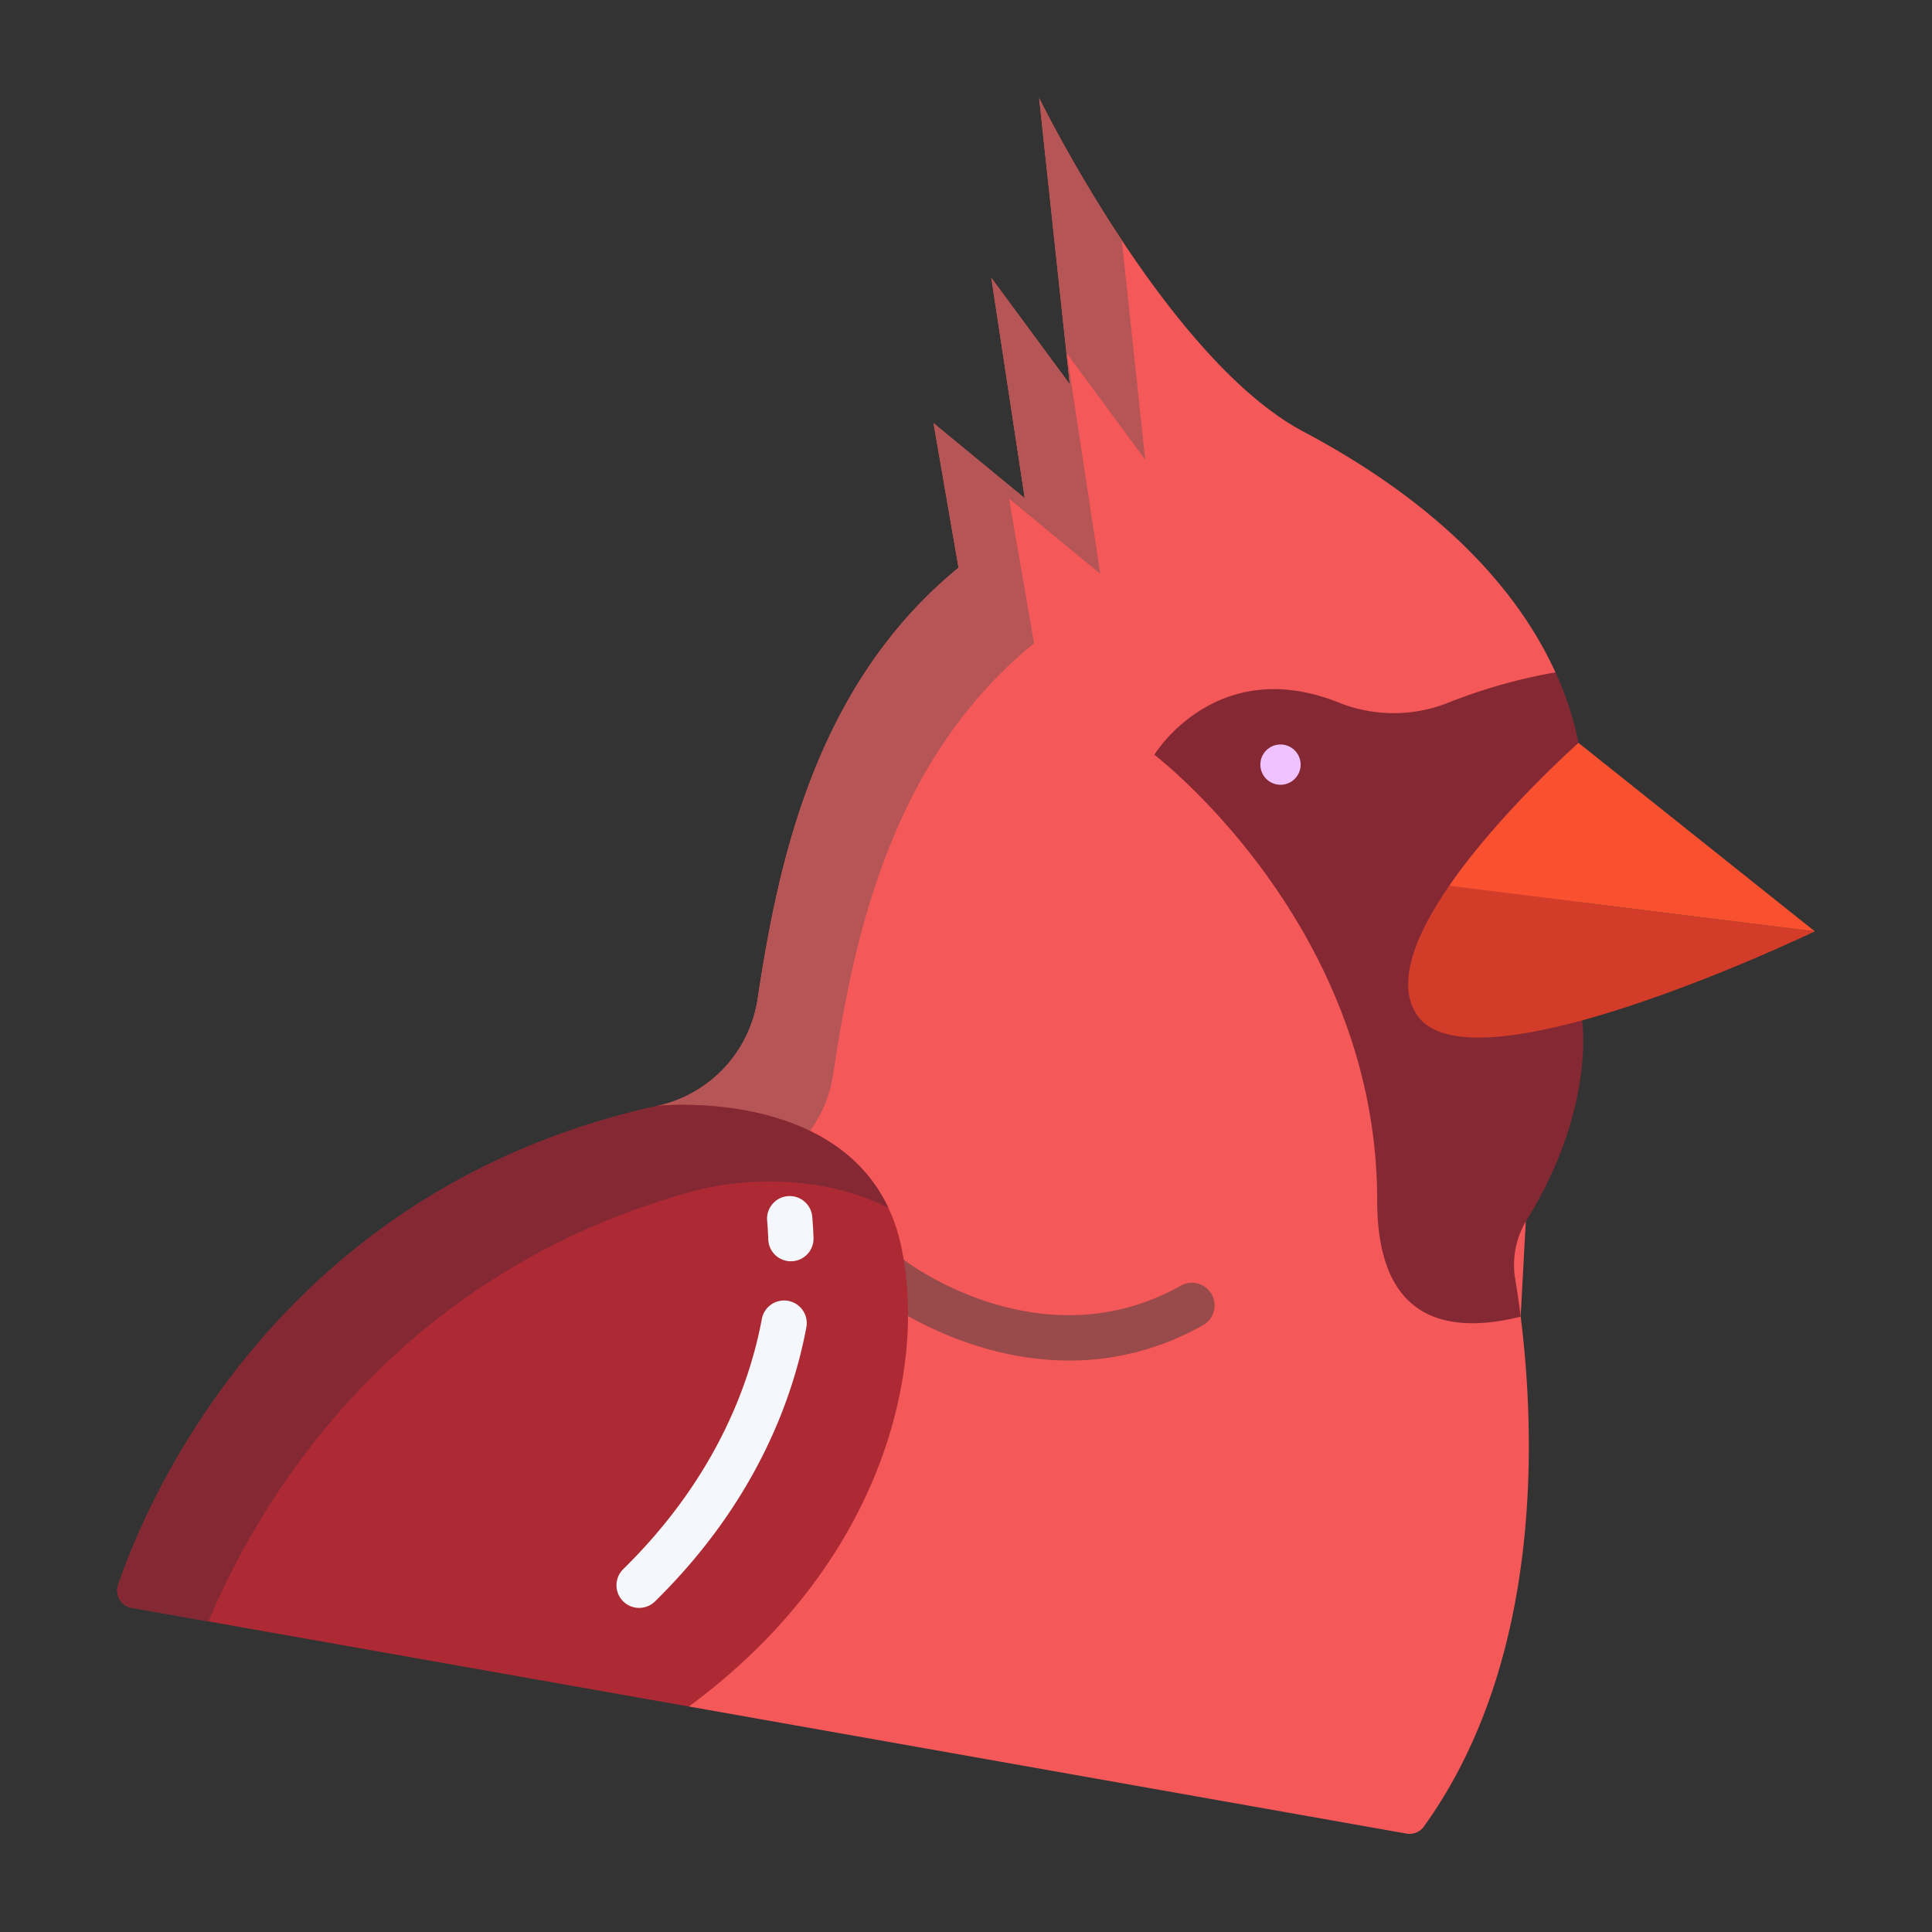 <svg id="Layer_1" height="512" viewBox="0 0 512 512" width="512" xmlns="http://www.w3.org/2000/svg" data-name="Layer 1"><rect x="0" y="0" width="512" height="512" fill="#333333" stroke="none"/><path d="m402.99 348.94 9.22-170.76c-8.48-18.62-26.8-42.58-66.83-63.82-36.1-19.16-69.99-88.36-69.99-88.36l8.11 75.83-20.79-28.2 8.86 58.41-24.17-19.89 6.63 38.31c-38.24 31.23-47.88 78.83-53.25 114.28a34.243 34.243 0 0 1 -26.51 28.33l8.29 159.17 190.21 33.69a4.648 4.648 0 0 0 4.58-1.89c31.9-44.28 29.44-104.94 25.65-135.1z" fill="#f45858"/><path d="m419.27 270.41-.95-73.54a84.706 84.706 0 0 0 -6.11-18.69 144.333 144.333 0 0 0 -28.55 8.1 39.077 39.077 0 0 1 -28.68-.02c-32.71-13.18-49.07 13.76-49.07 13.76s59.06 44.97 59.06 118.13c0 31.22 17.71 35.8 38.02 30.79h.01c-.48-3.82-.98-7.15-1.44-9.89a22.687 22.687 0 0 1 3-15.67c18.42-29.78 14.71-52.97 14.71-52.97z" fill="#842934"/><path d="m384.03 234.78 96.91 12.04s-32.45 15.62-61.67 23.59c-19.61 5.35-37.76 7.25-43.68-1.33-5.84-8.47-.34-21.57 8.43-34.3z" fill="#d33c29"/><path d="m480.94 246.82-96.91-12.04h-.01c13.36-19.39 34.3-37.91 34.3-37.91z" fill="#f95130"/><path d="m339.34 197.3a5.335 5.335 0 1 1 -5.33 5.34 5.33 5.33 0 0 1 5.33-5.34z" fill="#f0c2ff"/><path d="m282.71 93.63 20.79 28.2-6.223-58.189a375.145 375.145 0 0 1 -21.887-37.641l8.11 75.83-20.79-28.2 8.86 58.41-24.17-19.89 6.63 38.31c-38.24 31.23-47.88 78.83-53.25 114.28a34.243 34.243 0 0 1 -26.51 28.33l20 20a34.243 34.243 0 0 0 26.51-28.33c5.37-35.45 15.01-83.05 53.25-114.28l-6.63-38.31 24.17 19.89z" fill="#b55555"/><path d="m283.364 360.562c-28.024 0-49.49-15.949-50.728-16.888a6 6 0 0 1 7.244-9.567c1.491 1.122 36.633 27.011 73.009 6.638a6 6 0 1 1 5.864 10.469 71.48 71.48 0 0 1 -35.389 9.348z" fill="#994a4a"/><path d="m240.27 339.9c2.91 32.17-10.94 77.87-57.71 112.34l-147.68-26.16a4.61 4.61 0 0 1 -3.57-6.02c7.33-21.51 41.81-104.71 142.96-126.99 0 0 55.33-5.95 64.57 37.26a81.407 81.407 0 0 1 1.43 9.57z" fill="#ad2a34"/><path d="m219.334 314.621a65.384 65.384 0 0 1 16.079 5.457c-15.088-31.954-61.143-27.008-61.143-27.008-101.15 22.28-135.63 105.48-142.96 126.99a4.61 4.61 0 0 0 3.57 6.02l20.384 3.611c12.1-28.928 46.409-90.361 125.823-113.275a79.643 79.643 0 0 1 38.247-1.795z" fill="#842934"/><g fill="#f4f8fc"><path d="m169.371 426.113a6 6 0 0 1 -4.2-10.281c24.622-24.17 33.559-49.377 36.722-66.267a6 6 0 1 1 11.795 2.208c-3.48 18.583-13.263 46.267-40.11 72.622a5.979 5.979 0 0 1 -4.207 1.718z"/><path d="m209.588 334.252a6 6 0 0 1 -5.993-5.813c-.052-1.649-.149-3.289-.29-4.875a6 6 0 1 1 11.952-1.065c.162 1.816.274 3.689.332 5.566a6 6 0 0 1 -5.811 6.184c-.063.002-.127.003-.19.003z"/></g></svg>